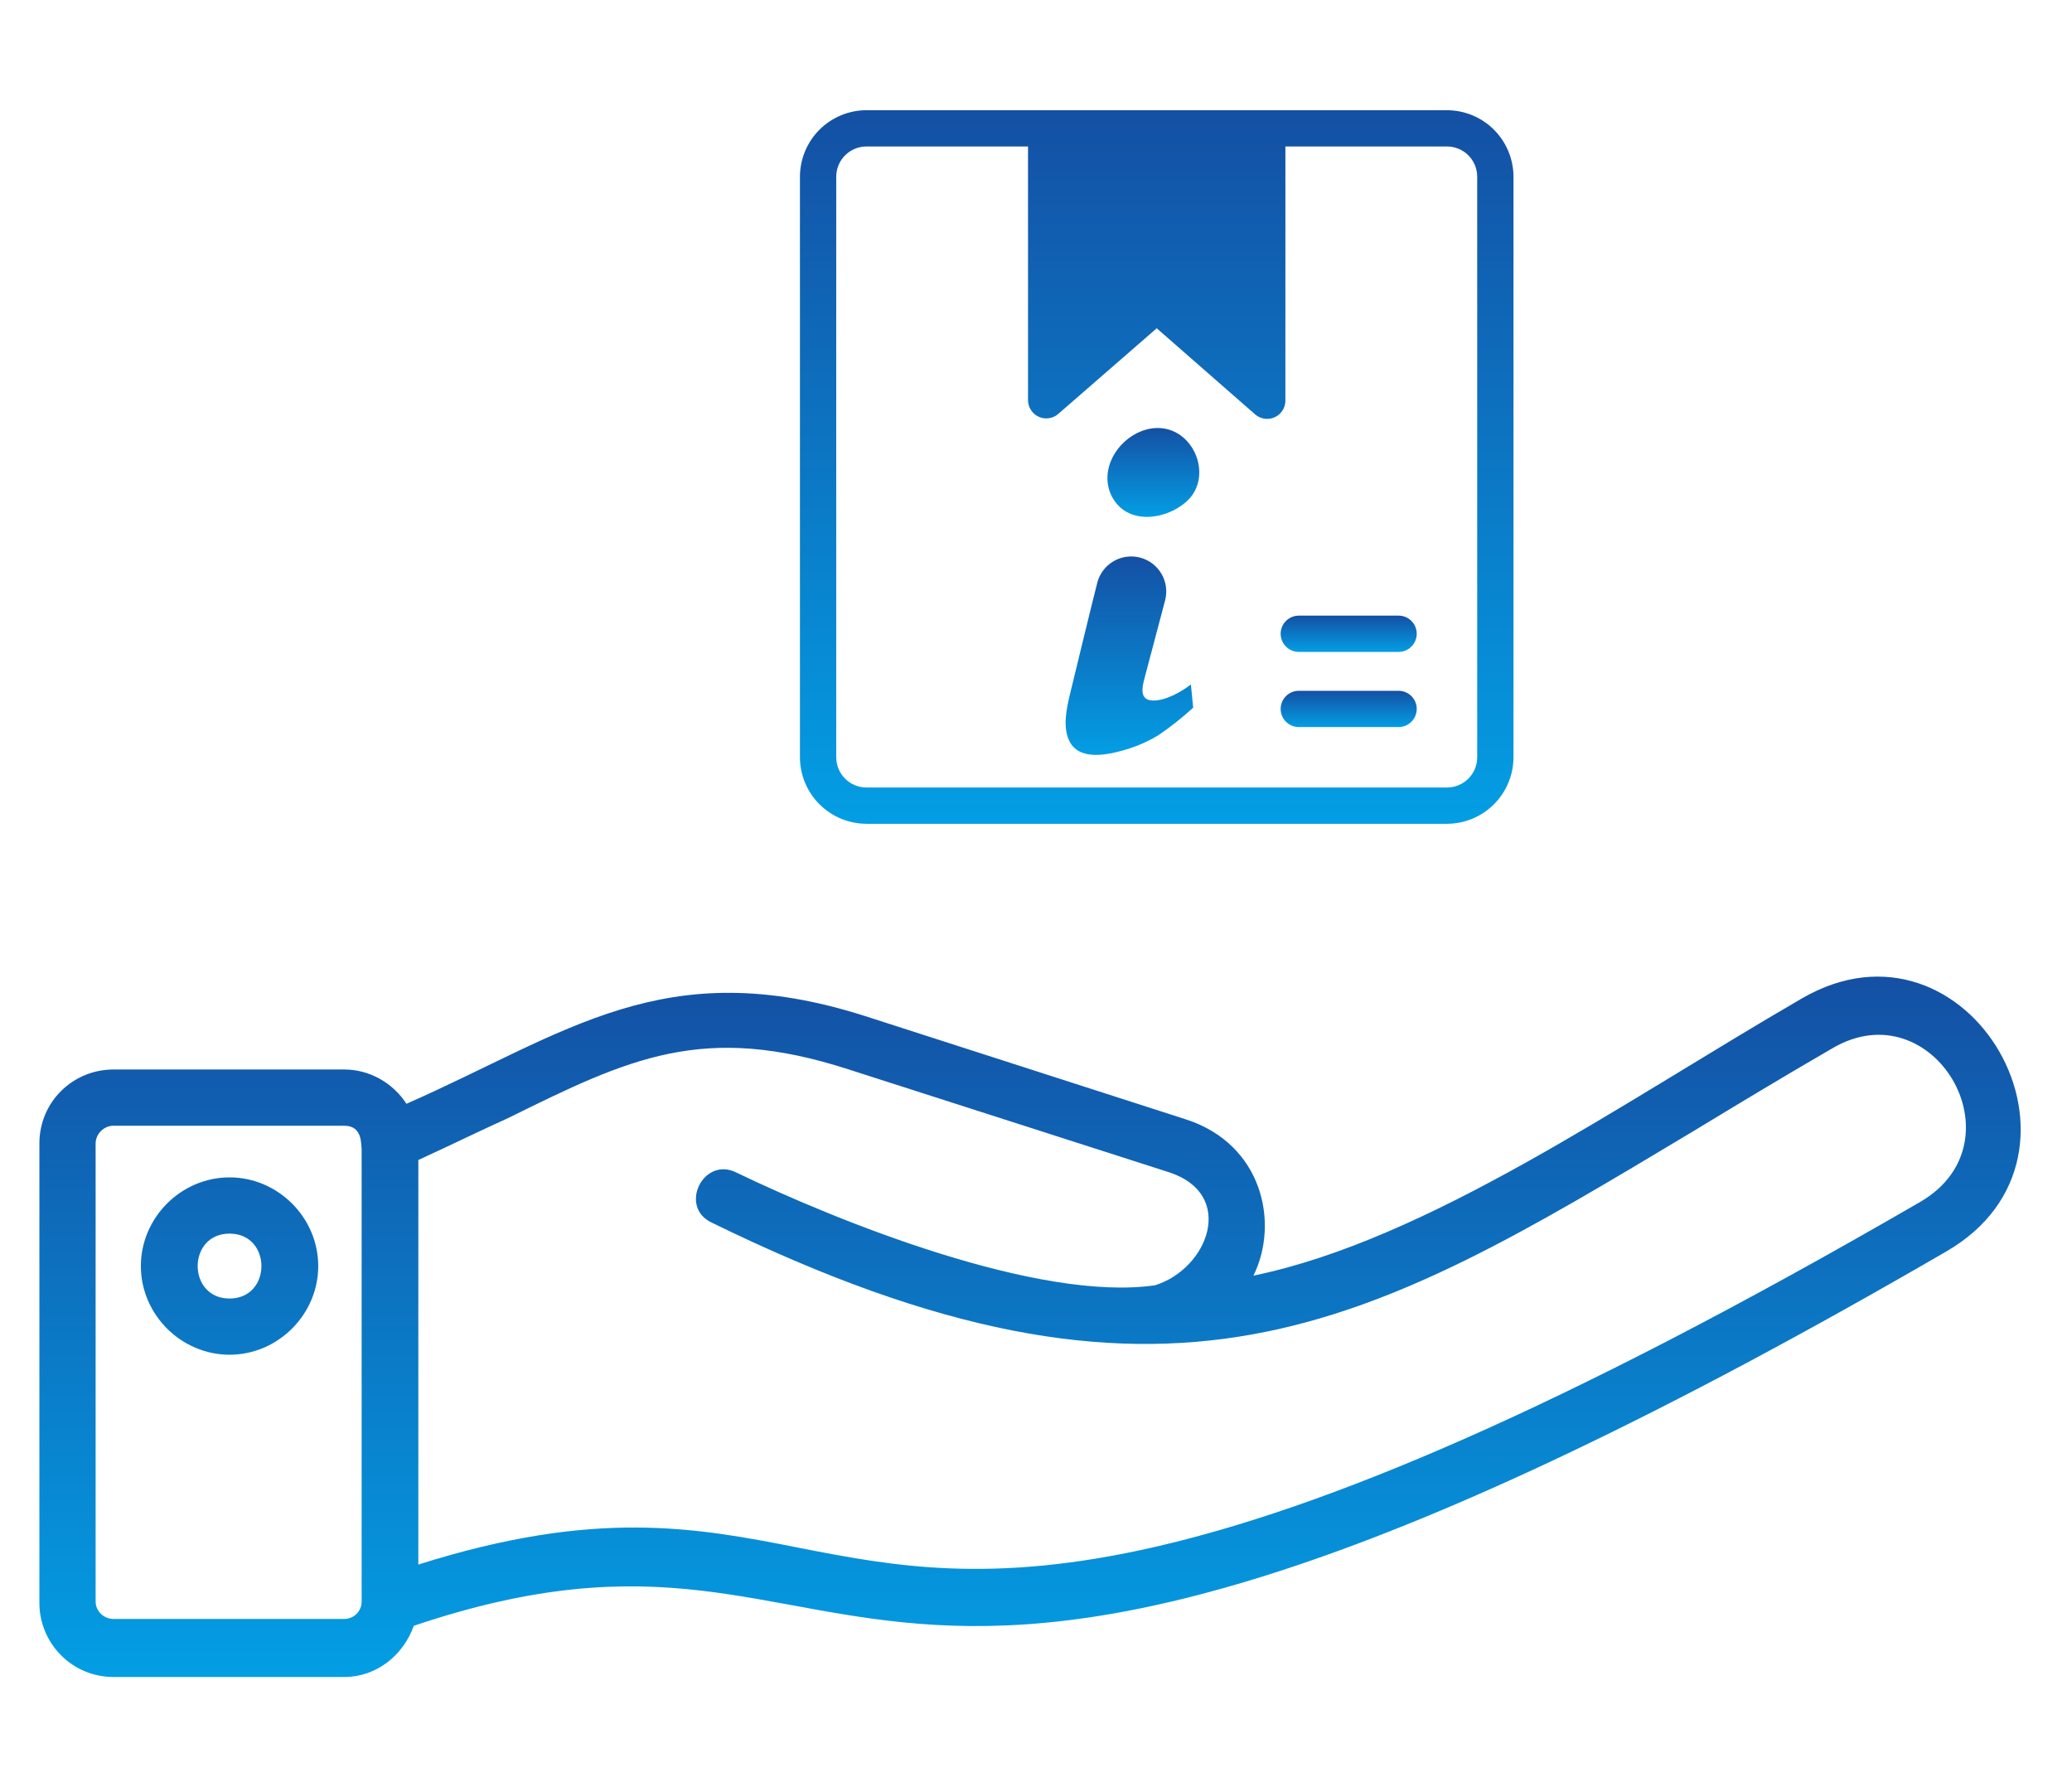 <svg width="80" height="69" viewBox="0 0 80 69" fill="none" xmlns="http://www.w3.org/2000/svg">
<path fill-rule="evenodd" clip-rule="evenodd" d="M16.152 60.404C22.964 58.251 26.829 58.957 30.906 59.769C38 61.145 46.03 62.698 74.161 46.391C78.114 44.062 74.638 38.167 70.737 40.479C68.814 41.591 67.067 42.65 65.319 43.709C52.754 51.245 45.148 55.851 27.482 47.203C26.194 46.603 27.146 44.644 28.417 45.262C32.37 47.168 40.118 50.274 44.6 49.621C46.665 48.968 47.724 46.109 45.148 45.262L32.776 41.291C27.164 39.473 24.305 40.85 19.628 43.162C18.57 43.638 17.422 44.203 16.152 44.785V60.404ZM8.863 52.303C6.992 52.303 5.439 50.75 5.439 48.88C5.439 47.009 6.992 45.456 8.863 45.456C10.734 45.456 12.287 47.009 12.287 48.88C12.287 50.75 10.734 52.303 8.863 52.303ZM8.863 47.627C7.222 47.627 7.222 50.133 8.863 50.133C10.504 50.133 10.504 47.627 8.863 47.627ZM13.963 44.344C13.928 44.203 14.016 43.462 13.293 43.462H4.38C4.01 43.462 3.692 43.779 3.692 44.15V61.833C3.692 62.204 4.01 62.504 4.38 62.504H13.293C13.663 62.504 13.963 62.204 13.963 61.833V44.344ZM15.693 42.615C21.87 39.897 25.646 36.755 33.394 39.226L45.783 43.215C48.748 44.168 49.401 47.221 48.395 49.25C55.136 47.856 62.531 42.632 69.555 38.556C76.032 34.779 81.609 44.574 75.149 48.315C31.064 73.905 34.965 56.362 15.975 62.769C15.569 63.916 14.528 64.745 13.293 64.745H4.38C2.775 64.745 1.521 63.439 1.521 61.886V44.15C1.521 42.526 2.827 41.291 4.38 41.291H13.293C14.281 41.291 15.181 41.821 15.693 42.615Z" fill="url(#paint0_linear_1521_441)"/>
<path d="M55.867 4.255H33.454C32.773 4.256 32.121 4.527 31.639 5.008C31.158 5.49 30.887 6.142 30.886 6.823V29.236C30.887 29.917 31.158 30.57 31.639 31.051C32.121 31.532 32.773 31.803 33.454 31.805H55.867C56.548 31.803 57.201 31.532 57.682 31.051C58.163 30.57 58.434 29.917 58.436 29.236V6.823C58.434 6.142 58.163 5.49 57.682 5.008C57.201 4.527 56.548 4.256 55.867 4.255ZM57.035 29.236C57.035 29.546 56.912 29.843 56.693 30.062C56.474 30.281 56.177 30.404 55.867 30.404H33.454C33.144 30.404 32.847 30.281 32.629 30.062C32.41 29.843 32.287 29.546 32.287 29.236V6.823C32.287 6.513 32.41 6.216 32.629 5.997C32.847 5.778 33.144 5.655 33.454 5.655H39.692V15.461C39.695 15.595 39.735 15.724 39.808 15.835C39.881 15.947 39.984 16.035 40.105 16.09C40.226 16.146 40.36 16.165 40.492 16.147C40.624 16.13 40.748 16.075 40.85 15.989L44.661 12.674L48.471 16.008C48.573 16.093 48.697 16.148 48.829 16.166C48.961 16.184 49.095 16.164 49.216 16.109C49.338 16.054 49.441 15.966 49.514 15.854C49.587 15.743 49.627 15.613 49.629 15.48V5.655H55.867C56.177 5.655 56.474 5.778 56.693 5.997C56.912 6.216 57.035 6.513 57.035 6.823V29.236Z" fill="url(#paint1_linear_1521_441)"/>
<path d="M53.999 23.768H50.147C49.961 23.768 49.783 23.842 49.651 23.973C49.52 24.104 49.446 24.282 49.446 24.468C49.446 24.654 49.52 24.832 49.651 24.963C49.783 25.095 49.961 25.169 50.147 25.169H53.999C54.185 25.169 54.363 25.095 54.494 24.963C54.626 24.832 54.7 24.654 54.7 24.468C54.7 24.282 54.626 24.104 54.494 23.973C54.363 23.842 54.185 23.768 53.999 23.768Z" fill="url(#paint2_linear_1521_441)"/>
<path d="M53.999 26.67H50.147C49.961 26.67 49.783 26.744 49.651 26.875C49.52 27.006 49.446 27.184 49.446 27.37C49.446 27.556 49.52 27.734 49.651 27.865C49.783 27.997 49.961 28.07 50.147 28.07H53.999C54.185 28.07 54.363 27.997 54.494 27.865C54.626 27.734 54.7 27.556 54.7 27.37C54.7 27.184 54.626 27.006 54.494 26.875C54.363 26.744 54.185 26.67 53.999 26.67Z" fill="url(#paint3_linear_1521_441)"/>
<path d="M45.98 26.424C45.619 26.712 44.958 27.078 44.477 27.044C44.001 27.01 44.092 26.556 44.186 26.199L44.984 23.182C45.076 22.835 45.026 22.467 44.847 22.157C44.667 21.847 44.371 21.621 44.025 21.529C43.679 21.436 43.31 21.485 43 21.664C42.69 21.843 42.463 22.137 42.37 22.483C42.253 22.915 41.321 26.762 41.315 26.787C41.185 27.333 41.029 28.032 41.269 28.571C41.634 29.388 42.741 29.151 43.414 28.956C43.876 28.824 44.319 28.631 44.73 28.382C45.2 28.06 45.648 27.706 46.069 27.322L45.98 26.424Z" fill="url(#paint4_linear_1521_441)"/>
<path d="M44.799 16.528C43.796 16.465 42.798 17.367 42.759 18.4C42.747 18.706 42.826 19.009 42.987 19.27C43.609 20.277 45.04 20.058 45.813 19.362C46.834 18.444 46.151 16.613 44.799 16.528Z" fill="url(#paint5_linear_1521_441)"/>
<defs>
<linearGradient id="paint0_linear_1521_441" x1="39.77" y1="37.704" x2="39.77" y2="64.745" gradientUnits="userSpaceOnUse">
<stop stop-color="#1450A4"/>
<stop offset="1" stop-color="#039EE4"/>
</linearGradient>
<linearGradient id="paint1_linear_1521_441" x1="44.661" y1="4.255" x2="44.661" y2="31.805" gradientUnits="userSpaceOnUse">
<stop stop-color="#1450A4"/>
<stop offset="1" stop-color="#039EE4"/>
</linearGradient>
<linearGradient id="paint2_linear_1521_441" x1="52.073" y1="23.768" x2="52.073" y2="25.169" gradientUnits="userSpaceOnUse">
<stop stop-color="#1450A4"/>
<stop offset="1" stop-color="#039EE4"/>
</linearGradient>
<linearGradient id="paint3_linear_1521_441" x1="52.073" y1="26.67" x2="52.073" y2="28.07" gradientUnits="userSpaceOnUse">
<stop stop-color="#1450A4"/>
<stop offset="1" stop-color="#039EE4"/>
</linearGradient>
<linearGradient id="paint4_linear_1521_441" x1="43.606" y1="21.483" x2="43.606" y2="29.145" gradientUnits="userSpaceOnUse">
<stop stop-color="#1450A4"/>
<stop offset="1" stop-color="#039EE4"/>
</linearGradient>
<linearGradient id="paint5_linear_1521_441" x1="44.531" y1="16.525" x2="44.531" y2="19.955" gradientUnits="userSpaceOnUse">
<stop stop-color="#1450A4"/>
<stop offset="1" stop-color="#039EE4"/>
</linearGradient>
</defs>
</svg>
